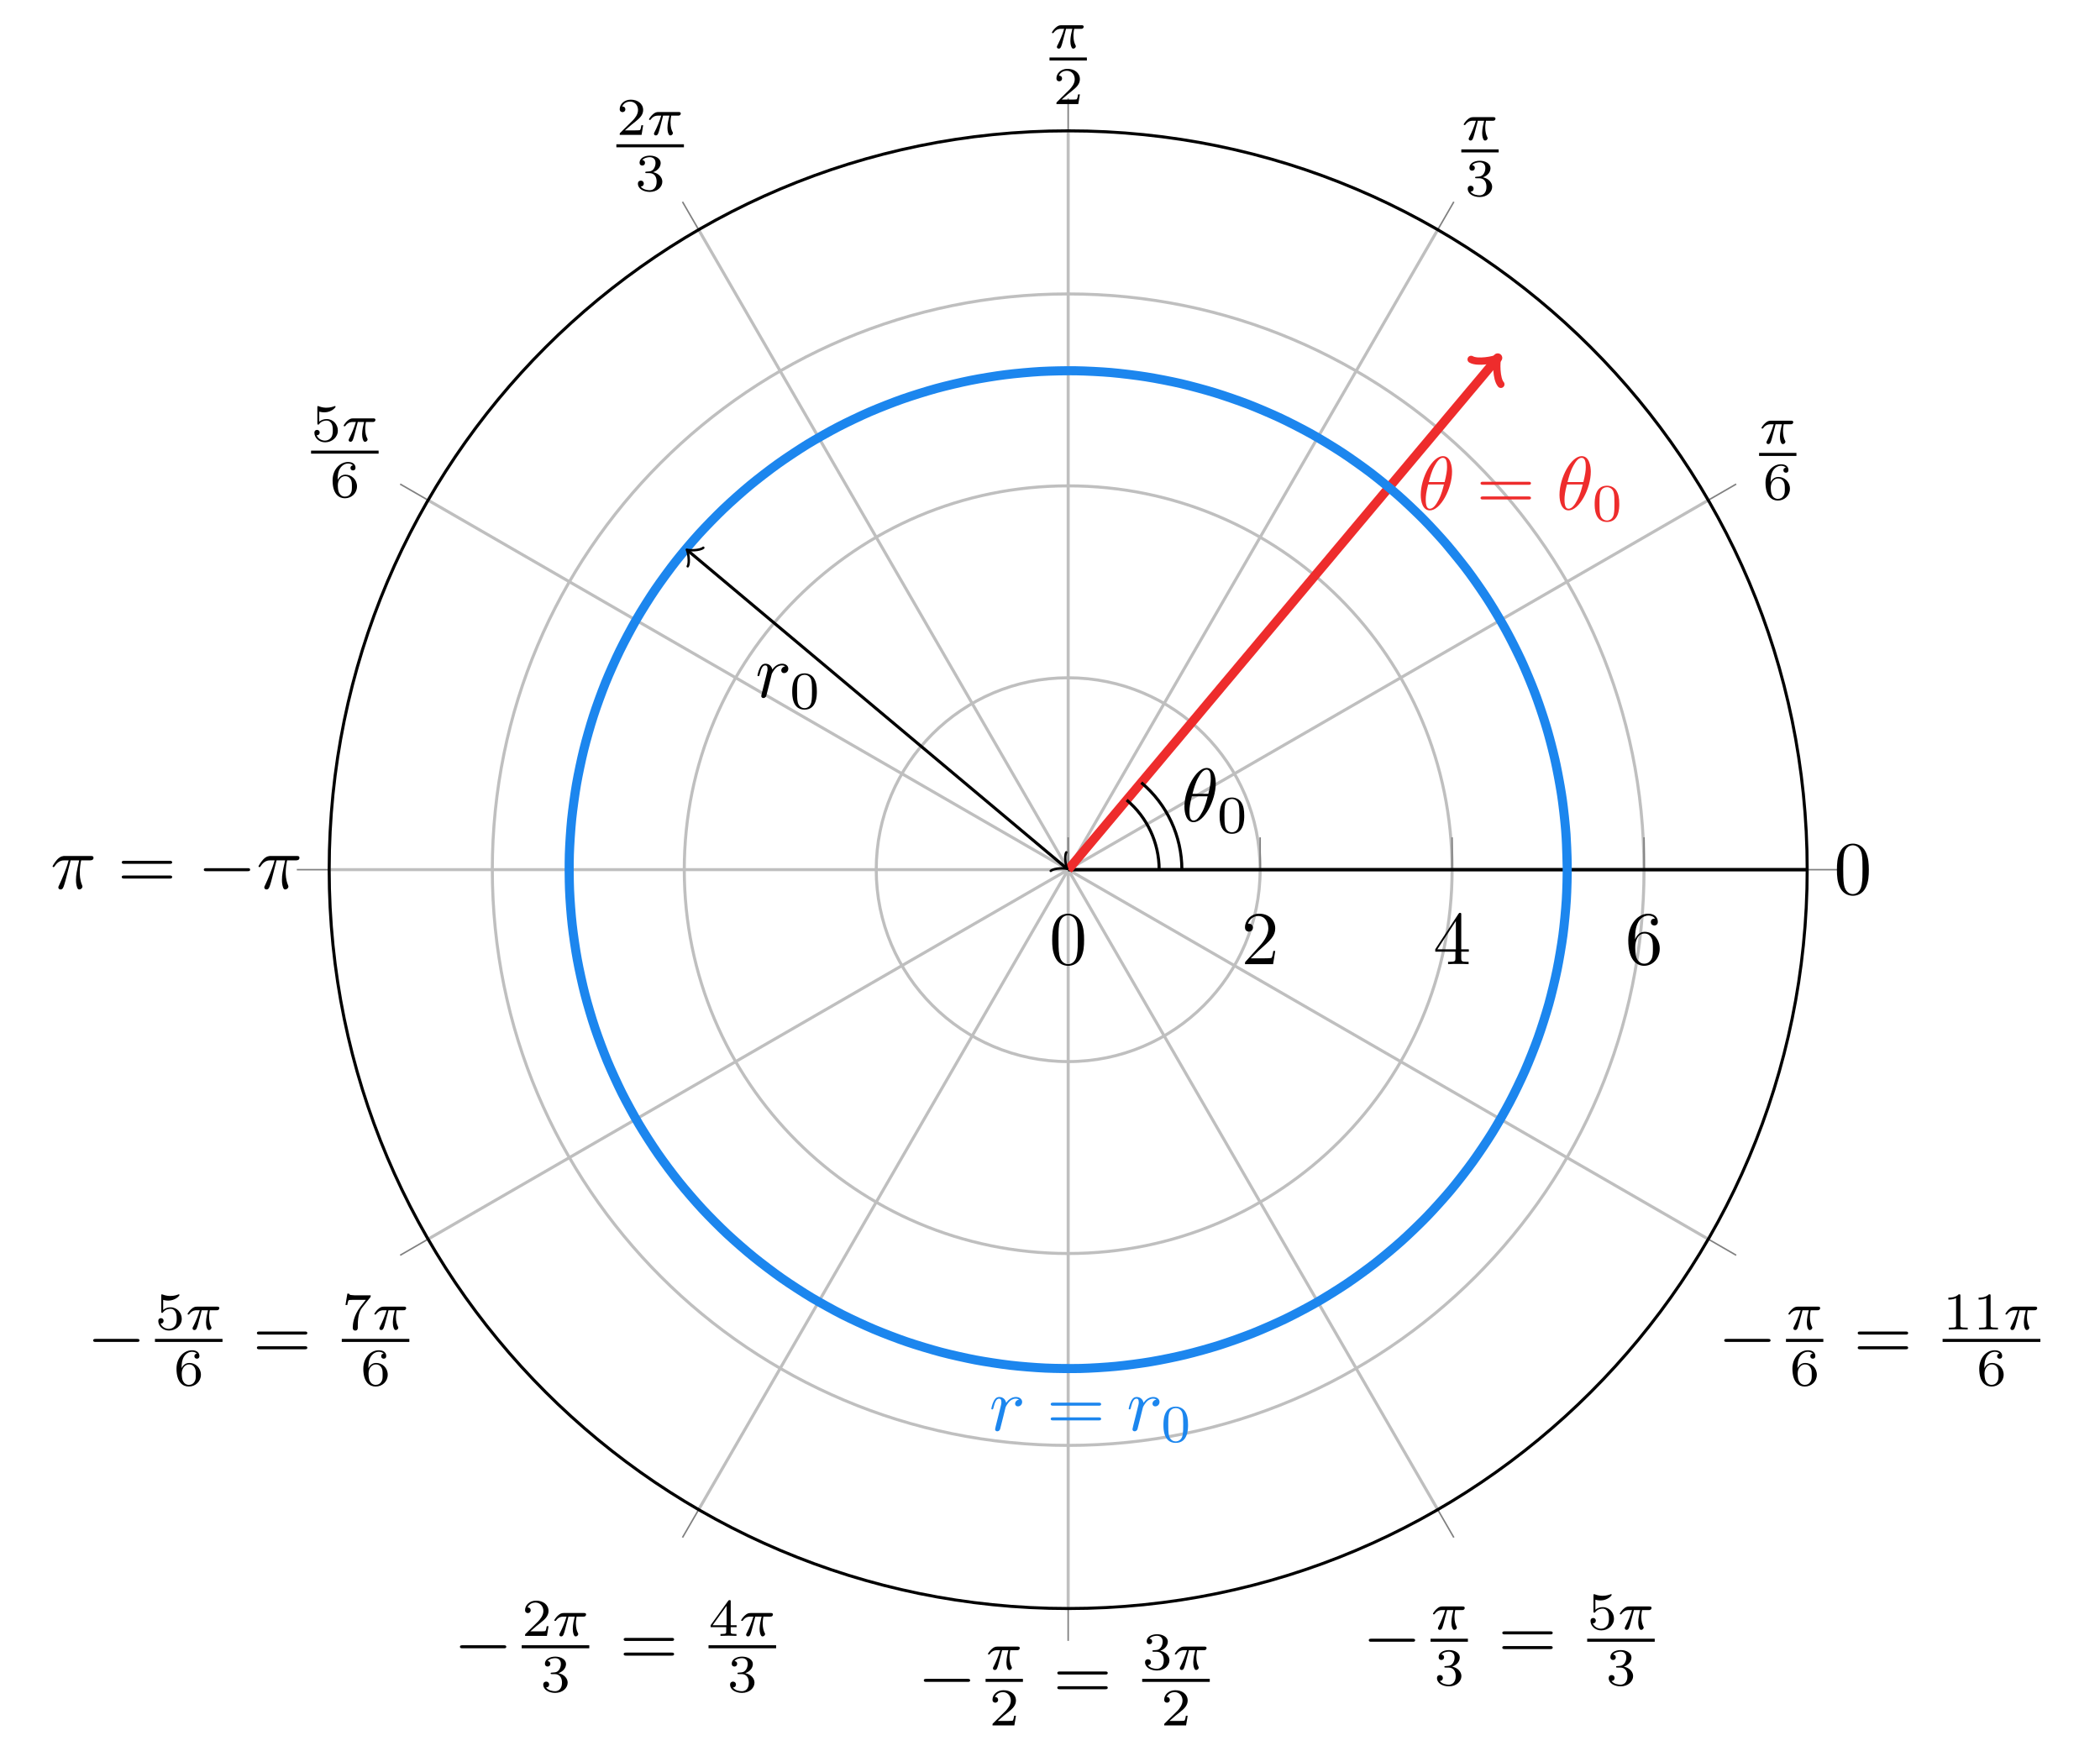 <?xml version='1.0' encoding='UTF-8'?>
<!-- This file was generated by dvisvgm 2.9.1 -->
<svg version='1.1' xmlns='http://www.w3.org/2000/svg' xmlns:xlink='http://www.w3.org/1999/xlink' width='276.012pt' height='230.154pt' viewBox='0 -230.154 276.012 230.154'>
<defs>
<clipPath id='clip1'>
<path d='M237.527 115.824C237.527 169.469 194.039 212.953 140.395 212.953C86.75 212.953 43.266 169.469 43.266 115.824C43.266 62.18 86.75 18.691 140.395 18.691C194.039 18.691 237.527 62.18 237.527 115.824'/>
</clipPath>
</defs>
<g id='page1'>
<g transform='matrix(1 0 0 -1 0 0)'>
<path d='M140.395 115.824H237.527M140.395 115.824L224.516 164.391M140.395 115.824L188.961 199.941M140.395 115.824V212.953M140.395 115.824L91.832 199.941M140.395 115.824L56.277 164.391M140.395 115.824H43.266M140.395 115.824L56.277 67.258M140.395 115.824L91.832 31.703M140.395 115.824V18.691M140.395 115.824L188.961 31.703M140.395 115.824L224.516 67.258' stroke='#bfbfbf' fill='none' stroke-width='.399' stroke-miterlimit='10'/>
<path d='M140.395 115.824C140.395 115.824 140.395 115.824 140.395 115.824S140.395 115.824 140.395 115.824S140.395 115.824 140.395 115.824S140.395 115.824 140.395 115.824M165.625 115.824C165.625 129.758 154.328 141.051 140.395 141.051C126.461 141.051 115.168 129.758 115.168 115.824C115.168 101.891 126.461 90.594 140.395 90.594C154.328 90.594 165.625 101.891 165.625 115.824M190.856 115.824C190.856 143.691 168.266 166.281 140.395 166.281C112.527 166.281 89.938 143.691 89.938 115.824C89.938 87.957 112.527 65.363 140.395 65.363C168.266 65.363 190.856 87.957 190.856 115.824M216.082 115.824C216.082 157.625 182.199 191.512 140.395 191.512C98.594 191.512 64.707 157.625 64.707 115.824C64.707 74.019 98.594 40.137 140.395 40.137C182.199 40.137 216.082 74.019 216.082 115.824' stroke='#bfbfbf' fill='none' stroke-width='.399' stroke-miterlimit='10'/>
<path d='M237.527 115.824H241.781M224.516 164.391L228.195 166.516M188.961 199.941L191.086 203.625M140.395 212.953V217.207M91.832 199.941L89.703 203.625M56.277 164.391L52.594 166.516M43.266 115.824H39.012M56.277 67.258L52.594 65.133M91.832 31.703L89.703 28.023M140.395 18.691V14.441M188.961 31.703L191.086 28.023M224.516 67.258L228.195 65.133' stroke='#808080' fill='none' stroke-width='.199' stroke-miterlimit='10'/>
<path d='M140.395 115.824V120.074M165.625 115.824V120.074M190.856 115.824V120.074M216.082 115.824V120.074' stroke='#808080' fill='none' stroke-width='.199' stroke-miterlimit='10'/>
<path d='M237.527 115.824C237.527 169.469 194.039 212.953 140.395 212.953C86.75 212.953 43.266 169.469 43.266 115.824C43.266 62.18 86.75 18.691 140.395 18.691C194.039 18.691 237.527 62.18 237.527 115.824' stroke='#000' fill='none' stroke-width='.399' stroke-miterlimit='10'/>
<path d='M140.395 115.824H237.527' stroke='#000' fill='none' stroke-width='.399' stroke-miterlimit='10'/>
<path d='M140.395 115.824H237.527' stroke='#000' fill='none' stroke-width='.399' stroke-miterlimit='10'/>
<path d='M245.628 115.801C245.628 116.597 245.579 117.394 245.23 118.131C244.772 119.088 243.955 119.247 243.536 119.247C242.939 119.247 242.211 118.988 241.803 118.062C241.484 117.375 241.434 116.597 241.434 115.801C241.434 115.054 241.474 114.157 241.883 113.4C242.311 112.593 243.038 112.394 243.526 112.394C244.064 112.394 244.821 112.603 245.26 113.549C245.579 114.237 245.628 115.014 245.628 115.801ZM243.526 112.613C243.138 112.613 242.55 112.862 242.371 113.818C242.261 114.416 242.261 115.332 242.261 115.92C242.261 116.558 242.261 117.215 242.341 117.753C242.53 118.938 243.277 119.028 243.526 119.028C243.855 119.028 244.513 118.849 244.702 117.863C244.801 117.305 244.801 116.548 244.801 115.92C244.801 115.173 244.801 114.496 244.692 113.858C244.542 112.912 243.975 112.613 243.526 112.613Z'/>
<path d='M233.373 174.377H234.203C234.099 173.958 233.945 173.324 233.945 172.773C233.945 172.494 233.98 172.305 234.022 172.152C234.133 171.803 234.224 171.775 234.336 171.775C234.496 171.775 234.664 171.922 234.664 172.089C234.664 172.145 234.65 172.173 234.608 172.242C234.475 172.501 234.35 172.898 234.35 173.47C234.35 173.603 234.35 173.882 234.447 174.377H235.319C235.445 174.377 235.501 174.377 235.577 174.433C235.675 174.502 235.696 174.614 235.696 174.649C235.696 174.851 235.515 174.851 235.396 174.851H232.766C232.481 174.851 232.285 174.788 231.971 174.496C231.79 174.335 231.518 173.958 231.518 173.896C231.518 173.812 231.609 173.812 231.636 173.812C231.713 173.812 231.72 173.826 231.762 173.889C232.118 174.377 232.55 174.377 232.704 174.377H233.129C232.913 173.61 232.536 172.787 232.327 172.368C232.285 172.277 232.215 172.131 232.194 172.103C232.187 172.075 232.173 172.047 232.173 171.998C232.173 171.887 232.257 171.775 232.418 171.775C232.696 171.775 232.773 172.089 232.941 172.717L233.373 174.377Z'/>
<path d='M231.203 170.414H236.113' stroke='#000' fill='none' stroke-width='.398' stroke-miterlimit='10'/>
<path d='M232.718 166.768C232.718 167.34 232.767 167.856 233.032 168.281C233.269 168.658 233.646 168.916 234.092 168.916C234.302 168.916 234.58 168.86 234.72 168.672C234.546 168.658 234.399 168.54 234.399 168.337C234.399 168.163 234.518 168.01 234.727 168.01C234.936 168.01 235.062 168.149 235.062 168.351C235.062 168.756 234.769 169.118 234.078 169.118C233.074 169.118 232.049 168.198 232.049 166.698C232.049 164.892 232.899 164.348 233.667 164.348C234.518 164.348 235.257 164.996 235.257 165.91C235.257 166.796 234.553 167.451 233.737 167.451C233.179 167.451 232.872 167.082 232.718 166.768ZM233.667 164.571C233.318 164.571 233.046 164.773 232.899 165.08C232.795 165.289 232.739 165.638 232.739 166.056C232.739 166.733 233.144 167.256 233.702 167.256C234.023 167.256 234.239 167.13 234.413 166.872C234.58 166.607 234.588 166.315 234.588 165.91C234.588 165.512 234.588 165.22 234.399 164.947C234.232 164.703 234.009 164.571 233.667 164.571Z'/>
<path d='M194.235 214.279H195.065C194.961 213.86 194.807 213.226 194.807 212.675C194.807 212.396 194.842 212.207 194.884 212.054C194.995 211.705 195.086 211.677 195.198 211.677C195.358 211.677 195.526 211.824 195.526 211.991C195.526 212.047 195.512 212.075 195.47 212.144C195.337 212.403 195.212 212.8 195.212 213.372C195.212 213.505 195.212 213.784 195.309 214.279H196.181C196.307 214.279 196.363 214.279 196.439 214.335C196.537 214.404 196.558 214.516 196.558 214.551C196.558 214.753 196.377 214.753 196.258 214.753H193.629C193.343 214.753 193.147 214.69 192.833 214.398C192.652 214.237 192.38 213.86 192.38 213.798C192.38 213.714 192.471 213.714 192.499 213.714C192.575 213.714 192.582 213.728 192.624 213.791C192.98 214.279 193.412 214.279 193.566 214.279H193.991C193.775 213.512 193.398 212.689 193.189 212.27C193.147 212.179 193.077 212.033 193.056 212.005C193.049 211.977 193.035 211.949 193.035 211.9C193.035 211.789 193.119 211.677 193.28 211.677C193.559 211.677 193.635 211.991 193.803 212.619L194.235 214.279Z'/>
<path d='M192.066 210.316H196.977' stroke='#000' fill='none' stroke-width='.398' stroke-miterlimit='10'/>
<path d='M194.439 206.719C194.983 206.719 195.374 206.342 195.374 205.596C195.374 204.731 194.872 204.473 194.467 204.473C194.188 204.473 193.574 204.549 193.281 204.961C193.609 204.975 193.686 205.205 193.686 205.352C193.686 205.575 193.518 205.735 193.302 205.735C193.107 205.735 192.912 205.617 192.912 205.331C192.912 204.675 193.637 204.25 194.481 204.25C195.451 204.25 196.12 204.898 196.12 205.596C196.12 206.14 195.674 206.684 194.907 206.844C195.639 207.109 195.904 207.632 195.904 208.058C195.904 208.609 195.269 209.02 194.495 209.02C193.721 209.02 193.128 208.644 193.128 208.086C193.128 207.849 193.281 207.716 193.491 207.716C193.707 207.716 193.846 207.877 193.846 208.072C193.846 208.274 193.707 208.421 193.491 208.435C193.735 208.742 194.216 208.818 194.474 208.818C194.788 208.818 195.227 208.665 195.227 208.058C195.227 207.765 195.13 207.444 194.948 207.228C194.718 206.963 194.523 206.949 194.174 206.928C194 206.914 193.986 206.914 193.951 206.907C193.937 206.907 193.881 206.893 193.881 206.816C193.881 206.719 193.944 206.719 194.062 206.719H194.439Z'/>
<path d='M140.111 226.363H140.941C140.837 225.944 140.683 225.31 140.683 224.759C140.683 224.48 140.718 224.291 140.76 224.138C140.871 223.789 140.962 223.761 141.074 223.761C141.234 223.761 141.402 223.908 141.402 224.075C141.402 224.131 141.388 224.159 141.346 224.229C141.213 224.487 141.088 224.884 141.088 225.456C141.088 225.589 141.088 225.868 141.185 226.363H142.057C142.183 226.363 142.239 226.363 142.315 226.419C142.413 226.489 142.434 226.6 142.434 226.635C142.434 226.837 142.253 226.837 142.134 226.837H139.504C139.219 226.837 139.023 226.774 138.709 226.482C138.528 226.321 138.256 225.944 138.256 225.882C138.256 225.798 138.347 225.798 138.374 225.798C138.451 225.798 138.458 225.812 138.5 225.875C138.856 226.363 139.288 226.363 139.442 226.363H139.867C139.651 225.596 139.274 224.773 139.065 224.354C139.023 224.264 138.953 224.117 138.932 224.089C138.925 224.061 138.911 224.033 138.911 223.984C138.911 223.873 138.995 223.761 139.156 223.761C139.434 223.761 139.511 224.075 139.679 224.703L140.111 226.363Z'/>
<path d='M137.941 222.398H142.852' stroke='#000' fill='none' stroke-width='.398' stroke-miterlimit='10'/>
<path d='M141.933 217.742H141.696C141.675 217.589 141.606 217.177 141.515 217.108C141.459 217.066 140.922 217.066 140.824 217.066H139.541C140.273 217.715 140.518 217.91 140.936 218.238C141.452 218.649 141.933 219.082 141.933 219.744C141.933 220.588 141.194 221.104 140.301 221.104C139.436 221.104 138.85 220.498 138.85 219.856C138.85 219.5 139.15 219.465 139.22 219.465C139.388 219.465 139.59 219.584 139.59 219.835C139.59 219.96 139.541 220.205 139.178 220.205C139.394 220.7 139.869 220.853 140.197 220.853C140.894 220.853 141.257 220.309 141.257 219.744C141.257 219.137 140.824 218.656 140.601 218.405L138.92 216.745C138.85 216.682 138.85 216.668 138.85 216.473H141.724L141.933 217.742Z'/>
<path d='M84.534 213.69H84.297C84.276 213.537 84.207 213.125 84.116 213.056C84.06 213.014 83.523 213.014 83.425 213.014H82.142C82.874 213.663 83.119 213.858 83.537 214.186C84.053 214.597 84.534 215.03 84.534 215.692C84.534 216.536 83.795 217.052 82.902 217.052C82.037 217.052 81.451 216.446 81.451 215.804C81.451 215.448 81.751 215.413 81.821 215.413C81.989 215.413 82.191 215.532 82.191 215.783C82.191 215.909 82.142 216.153 81.779 216.153C81.995 216.648 82.47 216.801 82.798 216.801C83.495 216.801 83.858 216.257 83.858 215.692C83.858 215.085 83.425 214.604 83.202 214.353L81.521 212.693C81.451 212.63 81.451 212.616 81.451 212.421H84.325L84.534 213.69Z'/>
<path d='M87.153 214.953H87.983C87.879 214.534 87.725 213.9 87.725 213.349C87.725 213.07 87.76 212.881 87.802 212.728C87.913 212.379 88.004 212.351 88.116 212.351C88.276 212.351 88.444 212.498 88.444 212.665C88.444 212.721 88.43 212.749 88.388 212.819C88.255 213.077 88.13 213.474 88.13 214.046C88.13 214.179 88.13 214.458 88.227 214.953H89.099C89.225 214.953 89.281 214.953 89.357 215.009C89.455 215.079 89.476 215.19 89.476 215.225C89.476 215.427 89.295 215.427 89.176 215.427H86.547C86.261 215.427 86.065 215.364 85.751 215.072C85.57 214.911 85.298 214.534 85.298 214.472C85.298 214.388 85.389 214.388 85.417 214.388C85.493 214.388 85.5 214.402 85.542 214.465C85.898 214.953 86.33 214.953 86.484 214.953H86.909C86.693 214.186 86.316 213.363 86.107 212.944C86.065 212.854 85.995 212.707 85.974 212.679C85.967 212.651 85.953 212.623 85.953 212.574C85.953 212.463 86.037 212.351 86.198 212.351C86.477 212.351 86.553 212.665 86.721 213.293L87.153 214.953Z'/>
<path d='M81.012 210.988H89.891' stroke='#000' fill='none' stroke-width='.398' stroke-miterlimit='10'/>
<path d='M85.371 207.393C85.915 207.393 86.306 207.016 86.306 206.27C86.306 205.405 85.804 205.147 85.399 205.147C85.12 205.147 84.506 205.223 84.213 205.635C84.541 205.649 84.618 205.879 84.618 206.025C84.618 206.249 84.45 206.409 84.234 206.409C84.039 206.409 83.844 206.29 83.844 206.005C83.844 205.349 84.569 204.924 85.413 204.924C86.383 204.924 87.052 205.572 87.052 206.27C87.052 206.814 86.606 207.358 85.839 207.518C86.571 207.783 86.836 208.306 86.836 208.732C86.836 209.283 86.201 209.694 85.427 209.694C84.653 209.694 84.06 209.318 84.06 208.76C84.06 208.523 84.213 208.39 84.423 208.39C84.639 208.39 84.778 208.55 84.778 208.746C84.778 208.948 84.639 209.095 84.423 209.109C84.667 209.415 85.148 209.492 85.406 209.492C85.72 209.492 86.16 209.339 86.16 208.732C86.16 208.439 86.062 208.118 85.88 207.902C85.65 207.637 85.455 207.623 85.106 207.602C84.932 207.588 84.918 207.588 84.883 207.581C84.869 207.581 84.813 207.567 84.813 207.49C84.813 207.393 84.876 207.393 84.995 207.393H85.371Z'/>
<path d='M41.963 176.038C42.319 175.947 42.528 175.947 42.64 175.947C43.56 175.947 44.105 176.575 44.105 176.68C44.105 176.757 44.056 176.777 44.021 176.777C44.007 176.777 43.993 176.777 43.965 176.757C43.798 176.694 43.428 176.554 42.912 176.554C42.716 176.554 42.347 176.568 41.893 176.743C41.824 176.777 41.81 176.777 41.803 176.777C41.712 176.777 41.712 176.701 41.712 176.589V174.531C41.712 174.413 41.712 174.329 41.824 174.329C41.886 174.329 41.893 174.343 41.963 174.427C42.263 174.81 42.689 174.866 42.933 174.866C43.351 174.866 43.54 174.531 43.575 174.476C43.7 174.245 43.742 173.98 43.742 173.576C43.742 173.367 43.742 172.955 43.533 172.648C43.358 172.397 43.058 172.23 42.716 172.23C42.263 172.23 41.796 172.481 41.621 172.941C41.886 172.92 42.019 173.095 42.019 173.283C42.019 173.583 41.761 173.638 41.67 173.638C41.656 173.638 41.321 173.638 41.321 173.262C41.321 172.634 41.893 172.007 42.73 172.007C43.623 172.007 44.405 172.669 44.405 173.548C44.405 174.336 43.805 175.062 42.94 175.062C42.633 175.062 42.27 174.985 41.963 174.72V176.038Z'/>
<path d='M47.023 174.678H47.853C47.749 174.259 47.595 173.625 47.595 173.074C47.595 172.795 47.63 172.606 47.672 172.453C47.783 172.104 47.874 172.076 47.986 172.076C48.146 172.076 48.314 172.223 48.314 172.39C48.314 172.446 48.3 172.474 48.258 172.543C48.125 172.802 48 173.199 48 173.771C48 173.904 48 174.183 48.097 174.678H48.969C49.095 174.678 49.151 174.678 49.227 174.734C49.325 174.803 49.346 174.915 49.346 174.95C49.346 175.152 49.165 175.152 49.046 175.152H46.417C46.131 175.152 45.935 175.089 45.621 174.797C45.44 174.636 45.168 174.259 45.168 174.197C45.168 174.113 45.259 174.113 45.287 174.113C45.363 174.113 45.37 174.127 45.412 174.19C45.768 174.678 46.2 174.678 46.354 174.678H46.779C46.563 173.911 46.186 173.088 45.977 172.669C45.935 172.578 45.865 172.432 45.844 172.404C45.837 172.376 45.823 172.348 45.823 172.299C45.823 172.188 45.907 172.076 46.068 172.076C46.347 172.076 46.423 172.39 46.591 173.018L47.023 174.678Z'/>
<path d='M40.883 170.715H49.762' stroke='#000' fill='none' stroke-width='.398' stroke-miterlimit='10'/>
<path d='M44.383 167.068C44.383 167.64 44.432 168.156 44.697 168.581C44.934 168.958 45.311 169.216 45.757 169.216C45.967 169.216 46.245 169.16 46.385 168.972C46.211 168.958 46.064 168.839 46.064 168.637C46.064 168.463 46.183 168.309 46.392 168.309C46.601 168.309 46.727 168.449 46.727 168.651C46.727 169.056 46.434 169.418 45.743 169.418C44.739 169.418 43.714 168.498 43.714 166.998C43.714 165.192 44.564 164.648 45.332 164.648C46.183 164.648 46.922 165.296 46.922 166.21C46.922 167.096 46.218 167.751 45.402 167.751C44.844 167.751 44.537 167.382 44.383 167.068ZM45.332 164.871C44.983 164.871 44.711 165.073 44.564 165.38C44.46 165.589 44.404 165.938 44.404 166.356C44.404 167.033 44.809 167.556 45.367 167.556C45.688 167.556 45.904 167.43 46.078 167.172C46.245 166.907 46.253 166.614 46.253 166.21C46.253 165.812 46.253 165.519 46.064 165.247C45.897 165.003 45.674 164.871 45.332 164.871Z'/>
<path d='M9.281 117.048H10.406C10.078 115.573 9.988 115.145 9.988 114.478C9.988 114.328 9.988 114.059 10.068 113.72C10.167 113.282 10.277 113.222 10.426 113.222C10.625 113.222 10.835 113.402 10.835 113.601C10.835 113.661 10.835 113.681 10.775 113.82C10.486 114.537 10.486 115.185 10.486 115.464C10.486 115.992 10.556 116.529 10.665 117.048H11.801C11.93 117.048 12.289 117.048 12.289 117.386C12.289 117.625 12.08 117.625 11.891 117.625H8.553C8.334 117.625 7.956 117.625 7.518 117.157C7.169 116.769 6.91 116.31 6.91 116.261C6.91 116.251 6.91 116.161 7.029 116.161C7.109 116.161 7.129 116.201 7.189 116.28C7.677 117.048 8.255 117.048 8.454 117.048H9.022C8.703 115.842 8.165 114.637 7.747 113.73C7.667 113.581 7.667 113.561 7.667 113.491C7.667 113.302 7.826 113.222 7.956 113.222C8.255 113.222 8.334 113.501 8.454 113.87C8.593 114.328 8.593 114.348 8.723 114.846L9.281 117.048Z'/>
<path d='M22.288 116.589C22.438 116.589 22.627 116.589 22.627 116.789C22.627 116.988 22.438 116.988 22.298 116.988H16.332C16.192 116.988 16.003 116.988 16.003 116.789C16.003 116.589 16.192 116.589 16.342 116.589H22.288ZM22.298 114.657C22.438 114.657 22.627 114.657 22.627 114.856C22.627 115.055 22.438 115.055 22.288 115.055H16.342C16.192 115.055 16.003 115.055 16.003 114.856C16.003 114.657 16.192 114.657 16.332 114.657H22.298Z'/>
<path d='M32.525 115.623C32.695 115.623 32.874 115.623 32.874 115.822C32.874 116.021 32.695 116.021 32.525 116.021H27.136C26.967 116.021 26.788 116.021 26.788 115.822C26.788 115.623 26.967 115.623 27.136 115.623H32.525Z'/>
<path d='M36.35 117.048H37.475C37.147 115.573 37.057 115.145 37.057 114.478C37.057 114.328 37.057 114.059 37.137 113.72C37.236 113.282 37.346 113.222 37.495 113.222C37.694 113.222 37.904 113.402 37.904 113.601C37.904 113.661 37.904 113.681 37.844 113.82C37.555 114.537 37.555 115.185 37.555 115.464C37.555 115.992 37.625 116.529 37.734 117.048H38.87C38.999 117.048 39.358 117.048 39.358 117.386C39.358 117.625 39.149 117.625 38.96 117.625H35.623C35.403 117.625 35.025 117.625 34.587 117.157C34.238 116.769 33.979 116.31 33.979 116.261C33.979 116.251 33.979 116.161 34.098 116.161C34.178 116.161 34.198 116.201 34.258 116.28C34.746 117.048 35.324 117.048 35.523 117.048H36.091C35.772 115.842 35.234 114.637 34.816 113.73C34.736 113.581 34.736 113.561 34.736 113.491C34.736 113.302 34.895 113.222 35.025 113.222C35.324 113.222 35.403 113.501 35.523 113.87C35.663 114.328 35.663 114.348 35.792 114.846L36.35 117.048Z'/>
<path d='M17.986 53.739C18.156 53.739 18.335 53.739 18.335 53.938C18.335 54.137 18.156 54.137 17.986 54.137H12.597C12.428 54.137 12.249 54.137 12.249 53.938C12.249 53.739 12.428 53.739 12.597 53.739H17.986Z'/>
<path d='M21.447 59.263C21.803 59.172 22.012 59.172 22.124 59.172C23.044 59.172 23.589 59.8 23.589 59.905C23.589 59.982 23.54 60.002 23.505 60.002C23.491 60.002 23.477 60.002 23.449 59.982C23.282 59.919 22.912 59.779 22.396 59.779C22.2 59.779 21.831 59.793 21.377 59.968C21.308 60.002 21.294 60.002 21.287 60.002C21.196 60.002 21.196 59.926 21.196 59.814V57.756C21.196 57.638 21.196 57.554 21.308 57.554C21.37 57.554 21.377 57.568 21.447 57.652C21.747 58.035 22.173 58.091 22.417 58.091C22.835 58.091 23.024 57.756 23.059 57.701C23.184 57.47 23.226 57.205 23.226 56.801C23.226 56.592 23.226 56.18 23.017 55.873C22.842 55.622 22.542 55.455 22.2 55.455C21.747 55.455 21.28 55.706 21.105 56.166C21.37 56.145 21.503 56.32 21.503 56.508C21.503 56.808 21.245 56.864 21.154 56.864C21.14 56.864 20.805 56.864 20.805 56.487C20.805 55.859 21.377 55.232 22.214 55.232C23.107 55.232 23.889 55.894 23.889 56.773C23.889 57.561 23.289 58.287 22.424 58.287C22.117 58.287 21.754 58.21 21.447 57.945V59.263Z'/>
<path d='M26.506 57.903H27.336C27.232 57.484 27.078 56.85 27.078 56.299C27.078 56.02 27.113 55.831 27.155 55.678C27.266 55.329 27.357 55.301 27.469 55.301C27.629 55.301 27.797 55.448 27.797 55.615C27.797 55.671 27.783 55.699 27.741 55.769C27.608 56.027 27.483 56.424 27.483 56.996C27.483 57.129 27.483 57.408 27.58 57.903H28.452C28.578 57.903 28.634 57.903 28.71 57.959C28.808 58.029 28.829 58.14 28.829 58.175C28.829 58.377 28.648 58.377 28.529 58.377H25.899C25.614 58.377 25.418 58.314 25.104 58.022C24.923 57.861 24.651 57.484 24.651 57.422C24.651 57.338 24.742 57.338 24.769 57.338C24.846 57.338 24.853 57.352 24.895 57.415C25.251 57.903 25.683 57.903 25.837 57.903H26.262C26.046 57.136 25.669 56.313 25.46 55.894C25.418 55.804 25.348 55.657 25.327 55.629C25.32 55.601 25.306 55.573 25.306 55.524C25.306 55.413 25.39 55.301 25.551 55.301C25.829 55.301 25.906 55.615 26.074 56.243L26.506 57.903Z'/>
<path d='M20.367 53.938H29.246' stroke='#000' fill='none' stroke-width='.398' stroke-miterlimit='10'/>
<path d='M23.867 50.293C23.867 50.865 23.916 51.381 24.181 51.806C24.418 52.183 24.795 52.441 25.241 52.441C25.451 52.441 25.729 52.385 25.869 52.197C25.695 52.183 25.548 52.064 25.548 51.862C25.548 51.688 25.667 51.534 25.876 51.534C26.085 51.534 26.211 51.674 26.211 51.876C26.211 52.281 25.918 52.643 25.227 52.643C24.223 52.643 23.198 51.723 23.198 50.223C23.198 48.417 24.048 47.873 24.816 47.873C25.667 47.873 26.406 48.521 26.406 49.435C26.406 50.321 25.702 50.976 24.886 50.976C24.328 50.976 24.021 50.607 23.867 50.293ZM24.816 48.096C24.467 48.096 24.195 48.298 24.048 48.605C23.944 48.814 23.888 49.163 23.888 49.581C23.888 50.258 24.293 50.781 24.851 50.781C25.172 50.781 25.388 50.655 25.562 50.397C25.729 50.132 25.737 49.839 25.737 49.435C25.737 49.037 25.737 48.744 25.548 48.472C25.381 48.228 25.158 48.096 24.816 48.096Z'/>
<path d='M40.052 54.705C40.202 54.705 40.391 54.705 40.391 54.905C40.391 55.104 40.202 55.104 40.062 55.104H34.096C33.956 55.104 33.767 55.104 33.767 54.905C33.767 54.705 33.956 54.705 34.106 54.705H40.052ZM40.062 52.773C40.202 52.773 40.391 52.773 40.391 52.972C40.391 53.171 40.202 53.171 40.052 53.171H34.106C33.956 53.171 33.767 53.171 33.767 52.972C33.767 52.773 33.956 52.773 34.096 52.773H40.062Z'/>
<path d='M48.653 59.584C48.722 59.668 48.722 59.682 48.722 59.863H46.895C46.616 59.863 46.539 59.87 46.288 59.891C45.925 59.919 45.911 59.968 45.89 60.086H45.654L45.409 58.593H45.646C45.66 58.698 45.73 59.158 45.842 59.228C45.898 59.27 46.463 59.27 46.567 59.27H48.088C47.864 58.977 47.509 58.545 47.362 58.349C46.449 57.15 46.365 56.041 46.365 55.629C46.365 55.552 46.365 55.232 46.693 55.232C47.028 55.232 47.028 55.545 47.028 55.636V55.915C47.028 57.268 47.306 57.889 47.606 58.266L48.653 59.584Z'/>
<path d='M51.061 57.903H51.891C51.787 57.484 51.633 56.85 51.633 56.299C51.633 56.02 51.668 55.831 51.71 55.678C51.821 55.329 51.912 55.301 52.024 55.301C52.184 55.301 52.352 55.448 52.352 55.615C52.352 55.671 52.338 55.699 52.296 55.769C52.163 56.027 52.038 56.424 52.038 56.996C52.038 57.129 52.038 57.408 52.135 57.903H53.007C53.133 57.903 53.189 57.903 53.265 57.959C53.363 58.029 53.384 58.14 53.384 58.175C53.384 58.377 53.203 58.377 53.084 58.377H50.454C50.169 58.377 49.973 58.314 49.659 58.022C49.478 57.861 49.206 57.484 49.206 57.422C49.206 57.338 49.297 57.338 49.324 57.338C49.401 57.338 49.408 57.352 49.45 57.415C49.806 57.903 50.238 57.903 50.392 57.903H50.817C50.601 57.136 50.224 56.313 50.015 55.894C49.973 55.804 49.903 55.657 49.882 55.629C49.875 55.601 49.861 55.573 49.861 55.524C49.861 55.413 49.945 55.301 50.106 55.301C50.384 55.301 50.461 55.615 50.629 56.243L51.061 57.903Z'/>
<path d='M44.922 53.938H53.801' stroke='#000' fill='none' stroke-width='.398' stroke-miterlimit='10'/>
<path d='M48.421 50.293C48.421 50.865 48.47 51.381 48.735 51.806C48.972 52.183 49.349 52.441 49.795 52.441C50.005 52.441 50.283 52.385 50.423 52.197C50.249 52.183 50.102 52.064 50.102 51.862C50.102 51.688 50.221 51.534 50.43 51.534C50.639 51.534 50.765 51.674 50.765 51.876C50.765 52.281 50.472 52.643 49.781 52.643C48.777 52.643 47.752 51.723 47.752 50.223C47.752 48.417 48.602 47.873 49.37 47.873C50.221 47.873 50.96 48.521 50.96 49.435C50.96 50.321 50.256 50.976 49.44 50.976C48.882 50.976 48.575 50.607 48.421 50.293ZM49.37 48.096C49.021 48.096 48.749 48.298 48.602 48.605C48.498 48.814 48.442 49.163 48.442 49.581C48.442 50.258 48.847 50.781 49.405 50.781C49.726 50.781 49.942 50.655 50.116 50.397C50.283 50.132 50.291 49.839 50.291 49.435C50.291 49.037 50.291 48.744 50.102 48.472C49.935 48.228 49.712 48.096 49.37 48.096Z'/>
<path d='M66.191 13.464C66.361 13.464 66.54 13.464 66.54 13.663C66.54 13.862 66.361 13.862 66.191 13.862H60.802C60.633 13.862 60.454 13.862 60.454 13.663C60.454 13.464 60.633 13.464 60.802 13.464H66.191Z'/>
<path d='M72.094 16.364H71.857C71.836 16.211 71.767 15.799 71.676 15.73C71.62 15.688 71.083 15.688 70.985 15.688H69.702C70.434 16.337 70.679 16.532 71.097 16.86C71.613 17.271 72.094 17.704 72.094 18.366C72.094 19.21 71.355 19.726 70.462 19.726C69.597 19.726 69.011 19.12 69.011 18.478C69.011 18.122 69.311 18.087 69.381 18.087C69.549 18.087 69.751 18.206 69.751 18.457C69.751 18.582 69.702 18.827 69.339 18.827C69.555 19.322 70.03 19.475 70.358 19.475C71.055 19.475 71.418 18.931 71.418 18.366C71.418 17.759 70.985 17.278 70.762 17.027L69.081 15.367C69.011 15.304 69.011 15.29 69.011 15.095H71.885L72.094 16.364Z'/>
<path d='M74.712 17.627H75.542C75.438 17.208 75.284 16.574 75.284 16.023C75.284 15.744 75.319 15.555 75.361 15.402C75.472 15.053 75.563 15.025 75.675 15.025C75.835 15.025 76.003 15.172 76.003 15.339C76.003 15.395 75.989 15.423 75.947 15.492C75.814 15.751 75.689 16.148 75.689 16.72C75.689 16.853 75.689 17.132 75.786 17.627H76.658C76.784 17.627 76.84 17.627 76.916 17.683C77.014 17.752 77.035 17.864 77.035 17.899C77.035 18.101 76.854 18.101 76.735 18.101H74.106C73.82 18.101 73.624 18.038 73.31 17.746C73.129 17.585 72.857 17.208 72.857 17.146C72.857 17.062 72.948 17.062 72.975 17.062C73.052 17.062 73.059 17.076 73.101 17.139C73.457 17.627 73.889 17.627 74.043 17.627H74.468C74.252 16.86 73.875 16.037 73.666 15.618C73.624 15.527 73.554 15.381 73.533 15.353C73.526 15.325 73.512 15.297 73.512 15.248C73.512 15.137 73.596 15.025 73.757 15.025C74.035 15.025 74.112 15.339 74.28 15.967L74.712 17.627Z'/>
<path d='M68.57 13.664H77.453' stroke='#000' fill='none' stroke-width='.398' stroke-miterlimit='10'/>
<path d='M72.93 10.067C73.474 10.067 73.865 9.69 73.865 8.944C73.865 8.079 73.363 7.821 72.958 7.821C72.679 7.821 72.065 7.897 71.772 8.309C72.1 8.323 72.177 8.553 72.177 8.7C72.177 8.923 72.009 9.083 71.793 9.083C71.598 9.083 71.403 8.965 71.403 8.679C71.403 8.023 72.128 7.598 72.972 7.598C73.942 7.598 74.611 8.246 74.611 8.944C74.611 9.488 74.165 10.032 73.398 10.192C74.13 10.457 74.395 10.98 74.395 11.406C74.395 11.957 73.76 12.368 72.986 12.368C72.212 12.368 71.619 11.992 71.619 11.434C71.619 11.197 71.772 11.064 71.982 11.064C72.198 11.064 72.337 11.225 72.337 11.42C72.337 11.622 72.198 11.769 71.982 11.783C72.226 12.09 72.707 12.166 72.965 12.166C73.279 12.166 73.719 12.013 73.719 11.406C73.719 11.113 73.621 10.792 73.439 10.576C73.209 10.311 73.014 10.297 72.665 10.276C72.491 10.262 72.477 10.262 72.442 10.255C72.428 10.255 72.372 10.241 72.372 10.164C72.372 10.067 72.435 10.067 72.554 10.067H72.93Z'/>
<path d='M88.258 14.43C88.408 14.43 88.597 14.43 88.597 14.63C88.597 14.829 88.408 14.829 88.268 14.829H82.302C82.162 14.829 81.973 14.829 81.973 14.63C81.973 14.43 82.162 14.43 82.312 14.43H88.258ZM88.268 12.498C88.408 12.498 88.597 12.498 88.597 12.697C88.597 12.896 88.408 12.896 88.258 12.896H82.312C82.162 12.896 81.973 12.896 81.973 12.697C81.973 12.498 82.162 12.498 82.302 12.498H88.268Z'/>
<path d='M96.816 16.239V16.49H96.042V19.601C96.042 19.747 96.042 19.796 95.888 19.796C95.804 19.796 95.777 19.796 95.707 19.698L93.398 16.49V16.239H95.449V15.667C95.449 15.43 95.449 15.346 94.884 15.346H94.695V15.095C95.044 15.109 95.49 15.123 95.742 15.123C96 15.123 96.446 15.109 96.795 15.095V15.346H96.607C96.042 15.346 96.042 15.43 96.042 15.667V16.239H96.816ZM95.498 19.043V16.49H93.656L95.498 19.043Z'/>
<path d='M99.267 17.627H100.097C99.993 17.208 99.839 16.574 99.839 16.023C99.839 15.744 99.874 15.555 99.916 15.402C100.027 15.053 100.118 15.025 100.23 15.025C100.39 15.025 100.558 15.172 100.558 15.339C100.558 15.395 100.544 15.423 100.502 15.492C100.369 15.751 100.244 16.148 100.244 16.72C100.244 16.853 100.244 17.132 100.341 17.627H101.213C101.339 17.627 101.395 17.627 101.471 17.683C101.569 17.752 101.59 17.864 101.59 17.899C101.59 18.101 101.409 18.101 101.29 18.101H98.66C98.375 18.101 98.179 18.038 97.865 17.746C97.684 17.585 97.412 17.208 97.412 17.146C97.412 17.062 97.503 17.062 97.53 17.062C97.607 17.062 97.614 17.076 97.656 17.139C98.012 17.627 98.444 17.627 98.598 17.627H99.023C98.807 16.86 98.43 16.037 98.221 15.618C98.179 15.527 98.109 15.381 98.088 15.353C98.081 15.325 98.067 15.297 98.067 15.248C98.067 15.137 98.151 15.025 98.312 15.025C98.59 15.025 98.667 15.339 98.835 15.967L99.267 17.627Z'/>
<path d='M93.125 13.664H102.008' stroke='#000' fill='none' stroke-width='.398' stroke-miterlimit='10'/>
<path d='M97.485 10.067C98.029 10.067 98.42 9.69 98.42 8.944C98.42 8.079 97.918 7.821 97.513 7.821C97.234 7.821 96.62 7.897 96.327 8.309C96.655 8.323 96.732 8.553 96.732 8.7C96.732 8.923 96.564 9.083 96.348 9.083C96.153 9.083 95.958 8.965 95.958 8.679C95.958 8.023 96.683 7.598 97.527 7.598C98.497 7.598 99.166 8.246 99.166 8.944C99.166 9.488 98.72 10.032 97.953 10.192C98.685 10.457 98.95 10.98 98.95 11.406C98.95 11.957 98.315 12.368 97.541 12.368C96.767 12.368 96.174 11.992 96.174 11.434C96.174 11.197 96.327 11.064 96.537 11.064C96.753 11.064 96.892 11.225 96.892 11.42C96.892 11.622 96.753 11.769 96.537 11.783C96.781 12.09 97.262 12.166 97.52 12.166C97.834 12.166 98.274 12.013 98.274 11.406C98.274 11.113 98.176 10.792 97.994 10.576C97.764 10.311 97.569 10.297 97.22 10.276C97.046 10.262 97.032 10.262 96.997 10.255C96.983 10.255 96.927 10.241 96.927 10.164C96.927 10.067 96.99 10.067 97.109 10.067H97.485Z'/>
<path d='M127.159 9.047C127.329 9.047 127.508 9.047 127.508 9.246C127.508 9.445 127.329 9.445 127.159 9.445H121.77C121.601 9.445 121.422 9.445 121.422 9.246C121.422 9.047 121.601 9.047 121.77 9.047H127.159Z'/>
<path d='M131.708 13.211H132.538C132.434 12.792 132.28 12.158 132.28 11.607C132.28 11.328 132.315 11.139 132.357 10.986C132.468 10.637 132.559 10.609 132.671 10.609C132.831 10.609 132.999 10.756 132.999 10.923C132.999 10.979 132.985 11.007 132.943 11.077C132.81 11.335 132.685 11.732 132.685 12.304C132.685 12.437 132.685 12.716 132.782 13.211H133.654C133.78 13.211 133.836 13.211 133.912 13.267C134.01 13.337 134.031 13.448 134.031 13.483C134.031 13.685 133.85 13.685 133.731 13.685H131.101C130.816 13.685 130.62 13.622 130.306 13.33C130.125 13.169 129.853 12.792 129.853 12.73C129.853 12.646 129.944 12.646 129.972 12.646C130.048 12.646 130.055 12.66 130.097 12.723C130.453 13.211 130.885 13.211 131.039 13.211H131.464C131.248 12.444 130.871 11.621 130.662 11.202C130.62 11.112 130.55 10.965 130.529 10.937C130.522 10.909 130.508 10.881 130.508 10.832C130.508 10.721 130.592 10.609 130.753 10.609C131.031 10.609 131.108 10.923 131.276 11.551L131.708 13.211Z'/>
<path d='M129.539 9.246H134.449' stroke='#000' fill='none' stroke-width='.398' stroke-miterlimit='10'/>
<path d='M133.53 4.59H133.293C133.272 4.437 133.203 4.025 133.112 3.956C133.056 3.914 132.519 3.914 132.421 3.914H131.138C131.87 4.563 132.115 4.758 132.533 5.086C133.049 5.497 133.53 5.93 133.53 6.592C133.53 7.436 132.791 7.952 131.898 7.952C131.033 7.952 130.447 7.346 130.447 6.704C130.447 6.348 130.747 6.313 130.817 6.313C130.985 6.313 131.187 6.432 131.187 6.683C131.187 6.808 131.138 7.053 130.775 7.053C130.991 7.548 131.466 7.701 131.794 7.701C132.491 7.701 132.854 7.157 132.854 6.592C132.854 5.985 132.421 5.504 132.198 5.253L130.517 3.593C130.447 3.53 130.447 3.516 130.447 3.321H133.321L133.53 4.59Z'/>
<path d='M145.254 10.013C145.404 10.013 145.593 10.013 145.593 10.213C145.593 10.412 145.404 10.412 145.264 10.412H139.298C139.158 10.412 138.969 10.412 138.969 10.213C138.969 10.013 139.158 10.013 139.308 10.013H145.254ZM145.264 8.081C145.404 8.081 145.593 8.081 145.593 8.28C145.593 8.479 145.404 8.479 145.254 8.479H139.308C139.158 8.479 138.969 8.479 138.969 8.28C138.969 8.081 139.158 8.081 139.298 8.081H145.264Z'/>
<path d='M152.026 13.009C152.57 13.009 152.961 12.632 152.961 11.886C152.961 11.021 152.459 10.763 152.054 10.763C151.775 10.763 151.161 10.839 150.868 11.251C151.196 11.265 151.273 11.495 151.273 11.642C151.273 11.865 151.105 12.025 150.889 12.025C150.694 12.025 150.499 11.907 150.499 11.621C150.499 10.965 151.224 10.54 152.068 10.54C153.038 10.54 153.707 11.188 153.707 11.886C153.707 12.43 153.261 12.974 152.494 13.134C153.226 13.399 153.491 13.922 153.491 14.348C153.491 14.899 152.856 15.31 152.082 15.31C151.308 15.31 150.715 14.934 150.715 14.376C150.715 14.139 150.868 14.006 151.078 14.006C151.294 14.006 151.433 14.167 151.433 14.362C151.433 14.564 151.294 14.711 151.078 14.725C151.322 15.032 151.803 15.108 152.061 15.108C152.375 15.108 152.814 14.955 152.814 14.348C152.814 14.055 152.717 13.734 152.535 13.518C152.305 13.253 152.11 13.239 151.761 13.218C151.587 13.204 151.573 13.204 151.538 13.197C151.524 13.197 151.468 13.183 151.468 13.106C151.468 13.009 151.531 13.009 151.649 13.009H152.026Z'/>
<path d='M156.263 13.211H157.093C156.989 12.792 156.835 12.158 156.835 11.607C156.835 11.328 156.87 11.139 156.912 10.986C157.023 10.637 157.114 10.609 157.226 10.609C157.386 10.609 157.554 10.756 157.554 10.923C157.554 10.979 157.54 11.007 157.498 11.077C157.365 11.335 157.24 11.732 157.24 12.304C157.24 12.437 157.24 12.716 157.337 13.211H158.209C158.335 13.211 158.391 13.211 158.467 13.267C158.565 13.337 158.586 13.448 158.586 13.483C158.586 13.685 158.405 13.685 158.286 13.685H155.656C155.371 13.685 155.175 13.622 154.861 13.33C154.68 13.169 154.408 12.792 154.408 12.73C154.408 12.646 154.499 12.646 154.526 12.646C154.603 12.646 154.61 12.66 154.652 12.723C155.008 13.211 155.44 13.211 155.594 13.211H156.019C155.803 12.444 155.426 11.621 155.217 11.202C155.175 11.112 155.105 10.965 155.084 10.937C155.077 10.909 155.063 10.881 155.063 10.832C155.063 10.721 155.147 10.609 155.308 10.609C155.587 10.609 155.663 10.923 155.831 11.551L156.263 13.211Z'/>
<path d='M150.121 9.246H159.004' stroke='#000' fill='none' stroke-width='.398' stroke-miterlimit='10'/>
<path d='M156.1 4.59H155.862C155.841 4.437 155.772 4.025 155.681 3.956C155.625 3.914 155.088 3.914 154.99 3.914H153.707C154.439 4.563 154.684 4.758 155.102 5.086C155.618 5.497 156.1 5.93 156.1 6.592C156.1 7.436 155.36 7.952 154.467 7.952C153.602 7.952 153.016 7.346 153.016 6.704C153.016 6.348 153.316 6.313 153.386 6.313C153.554 6.313 153.756 6.432 153.756 6.683C153.756 6.808 153.707 7.053 153.344 7.053C153.56 7.548 154.035 7.701 154.363 7.701C155.06 7.701 155.423 7.157 155.423 6.592C155.423 5.985 154.99 5.504 154.767 5.253L153.086 3.593C153.016 3.53 153.016 3.516 153.016 3.321H155.89L156.1 4.59Z'/>
<path d='M185.644 14.324C185.814 14.324 185.993 14.324 185.993 14.523C185.993 14.722 185.814 14.722 185.644 14.722H180.255C180.086 14.722 179.907 14.722 179.907 14.523C179.907 14.324 180.086 14.324 180.255 14.324H185.644Z'/>
<path d='M190.193 18.487H191.023C190.919 18.068 190.765 17.434 190.765 16.883C190.765 16.604 190.8 16.415 190.842 16.262C190.953 15.913 191.044 15.885 191.156 15.885C191.316 15.885 191.484 16.032 191.484 16.199C191.484 16.255 191.47 16.283 191.428 16.352C191.295 16.611 191.17 17.008 191.17 17.58C191.17 17.713 191.17 17.992 191.267 18.487H192.139C192.265 18.487 192.321 18.487 192.397 18.543C192.495 18.612 192.516 18.724 192.516 18.759C192.516 18.961 192.335 18.961 192.216 18.961H189.586C189.301 18.961 189.105 18.898 188.791 18.606C188.61 18.445 188.338 18.068 188.338 18.006C188.338 17.922 188.429 17.922 188.456 17.922C188.533 17.922 188.54 17.936 188.582 17.999C188.938 18.487 189.37 18.487 189.524 18.487H189.949C189.733 17.72 189.356 16.897 189.147 16.478C189.105 16.387 189.035 16.241 189.014 16.213C189.007 16.185 188.993 16.157 188.993 16.108C188.993 15.997 189.077 15.885 189.238 15.885C189.516 15.885 189.593 16.199 189.761 16.827L190.193 18.487Z'/>
<path d='M188.023 14.523H192.934' stroke='#000' fill='none' stroke-width='.398' stroke-miterlimit='10'/>
<path d='M190.397 10.927C190.941 10.927 191.332 10.55 191.332 9.804C191.332 8.939 190.83 8.681 190.425 8.681C190.146 8.681 189.532 8.757 189.239 9.169C189.567 9.183 189.644 9.413 189.644 9.56C189.644 9.783 189.476 9.943 189.26 9.943C189.065 9.943 188.87 9.825 188.87 9.539C188.87 8.883 189.595 8.458 190.439 8.458C191.409 8.458 192.078 9.106 192.078 9.804C192.078 10.348 191.632 10.892 190.865 11.052C191.597 11.317 191.862 11.84 191.862 12.266C191.862 12.817 191.227 13.228 190.453 13.228C189.679 13.228 189.086 12.852 189.086 12.294C189.086 12.057 189.239 11.924 189.449 11.924C189.665 11.924 189.804 12.085 189.804 12.28C189.804 12.482 189.665 12.629 189.449 12.643C189.693 12.95 190.174 13.026 190.432 13.026C190.746 13.026 191.185 12.873 191.185 12.266C191.185 11.973 191.088 11.652 190.906 11.436C190.676 11.171 190.481 11.157 190.132 11.136C189.958 11.122 189.944 11.122 189.909 11.115C189.895 11.115 189.839 11.101 189.839 11.024C189.839 10.927 189.902 10.927 190.02 10.927H190.397Z'/>
<path d='M203.739 15.29C203.889 15.29 204.078 15.29 204.078 15.49C204.078 15.689 203.889 15.689 203.749 15.689H197.783C197.643 15.689 197.454 15.689 197.454 15.49C197.454 15.29 197.643 15.29 197.793 15.29H203.739ZM203.749 13.358C203.889 13.358 204.078 13.358 204.078 13.557C204.078 13.756 203.889 13.756 203.739 13.756H197.793C197.643 13.756 197.454 13.756 197.454 13.557C197.454 13.358 197.643 13.358 197.783 13.358H203.749Z'/>
<path d='M209.689 19.847C210.045 19.756 210.254 19.756 210.366 19.756C211.286 19.756 211.831 20.384 211.831 20.489C211.831 20.566 211.782 20.586 211.747 20.586C211.733 20.586 211.719 20.586 211.691 20.566C211.524 20.503 211.154 20.363 210.638 20.363C210.442 20.363 210.073 20.377 209.619 20.552C209.55 20.586 209.536 20.586 209.529 20.586C209.438 20.586 209.438 20.51 209.438 20.398V18.34C209.438 18.222 209.438 18.138 209.55 18.138C209.612 18.138 209.619 18.152 209.689 18.236C209.989 18.619 210.415 18.675 210.659 18.675C211.077 18.675 211.266 18.34 211.301 18.285C211.426 18.054 211.468 17.789 211.468 17.385C211.468 17.176 211.468 16.764 211.259 16.457C211.084 16.206 210.784 16.039 210.442 16.039C209.989 16.039 209.522 16.29 209.347 16.75C209.612 16.729 209.745 16.904 209.745 17.092C209.745 17.392 209.487 17.447 209.396 17.447C209.382 17.447 209.047 17.447 209.047 17.071C209.047 16.443 209.619 15.816 210.456 15.816C211.349 15.816 212.131 16.478 212.131 17.357C212.131 18.145 211.531 18.871 210.666 18.871C210.359 18.871 209.996 18.794 209.689 18.529V19.847Z'/>
<path d='M214.748 18.487H215.578C215.474 18.068 215.32 17.434 215.32 16.883C215.32 16.604 215.355 16.415 215.397 16.262C215.508 15.913 215.599 15.885 215.711 15.885C215.871 15.885 216.039 16.032 216.039 16.199C216.039 16.255 216.025 16.283 215.983 16.352C215.85 16.611 215.725 17.008 215.725 17.58C215.725 17.713 215.725 17.992 215.822 18.487H216.694C216.82 18.487 216.876 18.487 216.952 18.543C217.05 18.612 217.071 18.724 217.071 18.759C217.071 18.961 216.89 18.961 216.771 18.961H214.141C213.856 18.961 213.66 18.898 213.346 18.606C213.165 18.445 212.893 18.068 212.893 18.006C212.893 17.922 212.984 17.922 213.011 17.922C213.088 17.922 213.095 17.936 213.137 17.999C213.493 18.487 213.925 18.487 214.079 18.487H214.504C214.288 17.72 213.911 16.897 213.702 16.478C213.66 16.387 213.59 16.241 213.569 16.213C213.562 16.185 213.548 16.157 213.548 16.108C213.548 15.997 213.632 15.885 213.793 15.885C214.071 15.885 214.148 16.199 214.316 16.827L214.748 18.487Z'/>
<path d='M208.609 14.523H217.488' stroke='#000' fill='none' stroke-width='.398' stroke-miterlimit='10'/>
<path d='M212.966 10.927C213.51 10.927 213.901 10.55 213.901 9.804C213.901 8.939 213.399 8.681 212.994 8.681C212.715 8.681 212.101 8.757 211.808 9.169C212.136 9.183 212.213 9.413 212.213 9.56C212.213 9.783 212.045 9.943 211.829 9.943C211.634 9.943 211.439 9.825 211.439 9.539C211.439 8.883 212.164 8.458 213.008 8.458C213.978 8.458 214.647 9.106 214.647 9.804C214.647 10.348 214.201 10.892 213.434 11.052C214.166 11.317 214.431 11.84 214.431 12.266C214.431 12.817 213.796 13.228 213.022 13.228C212.248 13.228 211.655 12.852 211.655 12.294C211.655 12.057 211.808 11.924 212.018 11.924C212.234 11.924 212.373 12.085 212.373 12.28C212.373 12.482 212.234 12.629 212.018 12.643C212.262 12.95 212.743 13.026 213.001 13.026C213.315 13.026 213.755 12.873 213.755 12.266C213.755 11.973 213.657 11.652 213.475 11.436C213.245 11.171 213.05 11.157 212.701 11.136C212.527 11.122 212.513 11.122 212.478 11.115C212.464 11.115 212.408 11.101 212.408 11.024C212.408 10.927 212.471 10.927 212.59 10.927H212.966Z'/>
<path d='M232.36 53.739C232.53 53.739 232.709 53.739 232.709 53.938C232.709 54.137 232.53 54.137 232.36 54.137H226.971C226.802 54.137 226.623 54.137 226.623 53.938C226.623 53.739 226.802 53.739 226.971 53.739H232.36Z'/>
<path d='M236.909 57.903H237.739C237.635 57.484 237.481 56.85 237.481 56.299C237.481 56.02 237.516 55.831 237.558 55.678C237.669 55.329 237.76 55.301 237.872 55.301C238.032 55.301 238.2 55.448 238.2 55.615C238.2 55.671 238.186 55.699 238.144 55.769C238.011 56.027 237.886 56.424 237.886 56.996C237.886 57.129 237.886 57.408 237.983 57.903H238.855C238.981 57.903 239.037 57.903 239.113 57.959C239.211 58.029 239.232 58.14 239.232 58.175C239.232 58.377 239.051 58.377 238.932 58.377H236.302C236.017 58.377 235.821 58.314 235.507 58.022C235.326 57.861 235.054 57.484 235.054 57.422C235.054 57.338 235.145 57.338 235.172 57.338C235.249 57.338 235.256 57.352 235.298 57.415C235.654 57.903 236.086 57.903 236.24 57.903H236.665C236.449 57.136 236.072 56.313 235.863 55.894C235.821 55.804 235.751 55.657 235.73 55.629C235.723 55.601 235.709 55.573 235.709 55.524C235.709 55.413 235.793 55.301 235.954 55.301C236.232 55.301 236.309 55.615 236.477 56.243L236.909 57.903Z'/>
<path d='M234.738 53.938H239.648' stroke='#000' fill='none' stroke-width='.398' stroke-miterlimit='10'/>
<path d='M236.255 50.293C236.255 50.865 236.304 51.381 236.569 51.806C236.806 52.183 237.183 52.441 237.629 52.441C237.839 52.441 238.117 52.385 238.257 52.197C238.083 52.183 237.936 52.064 237.936 51.862C237.936 51.688 238.055 51.534 238.264 51.534C238.473 51.534 238.599 51.674 238.599 51.876C238.599 52.281 238.306 52.643 237.615 52.643C236.611 52.643 235.586 51.723 235.586 50.223C235.586 48.417 236.437 47.873 237.204 47.873C238.055 47.873 238.794 48.521 238.794 49.435C238.794 50.321 238.09 50.976 237.274 50.976C236.716 50.976 236.409 50.607 236.255 50.293ZM237.204 48.096C236.855 48.096 236.583 48.298 236.437 48.605C236.332 48.814 236.276 49.163 236.276 49.581C236.276 50.258 236.681 50.781 237.239 50.781C237.56 50.781 237.776 50.655 237.95 50.397C238.117 50.132 238.125 49.839 238.125 49.435C238.125 49.037 238.125 48.744 237.936 48.472C237.769 48.228 237.546 48.096 237.204 48.096Z'/>
<path d='M250.455 54.705C250.605 54.705 250.794 54.705 250.794 54.905C250.794 55.104 250.605 55.104 250.465 55.104H244.499C244.359 55.104 244.17 55.104 244.17 54.905C244.17 54.705 244.359 54.705 244.509 54.705H250.455ZM250.465 52.773C250.605 52.773 250.794 52.773 250.794 52.972C250.794 53.171 250.605 53.171 250.455 53.171H244.509C244.359 53.171 244.17 53.171 244.17 52.972C244.17 52.773 244.359 52.773 244.499 52.773H250.465Z'/>
<path d='M257.661 59.807C257.661 59.995 257.647 60.002 257.452 60.002C257.005 59.563 256.37 59.556 256.084 59.556V59.305C256.252 59.305 256.712 59.305 257.096 59.5V55.943C257.096 55.713 257.096 55.622 256.398 55.622H256.133V55.371C256.259 55.378 257.116 55.399 257.375 55.399C257.591 55.399 258.47 55.378 258.623 55.371V55.622H258.358C257.661 55.622 257.661 55.713 257.661 55.943V59.807ZM261.632 59.807C261.632 59.995 261.618 60.002 261.423 60.002C260.976 59.563 260.342 59.556 260.056 59.556V59.305C260.223 59.305 260.684 59.305 261.067 59.5V55.943C261.067 55.713 261.067 55.622 260.37 55.622H260.105V55.371C260.23 55.378 261.088 55.399 261.346 55.399C261.562 55.399 262.441 55.378 262.595 55.371V55.622H262.33C261.632 55.622 261.632 55.713 261.632 55.943V59.807Z'/>
<path d='M265.435 57.903H266.265C266.161 57.484 266.007 56.85 266.007 56.299C266.007 56.02 266.042 55.831 266.084 55.678C266.195 55.329 266.286 55.301 266.398 55.301C266.558 55.301 266.726 55.448 266.726 55.615C266.726 55.671 266.712 55.699 266.67 55.769C266.537 56.027 266.412 56.424 266.412 56.996C266.412 57.129 266.412 57.408 266.509 57.903H267.381C267.507 57.903 267.563 57.903 267.639 57.959C267.737 58.029 267.758 58.14 267.758 58.175C267.758 58.377 267.577 58.377 267.458 58.377H264.828C264.543 58.377 264.347 58.314 264.033 58.022C263.852 57.861 263.58 57.484 263.58 57.422C263.58 57.338 263.671 57.338 263.698 57.338C263.775 57.338 263.782 57.352 263.824 57.415C264.18 57.903 264.612 57.903 264.766 57.903H265.191C264.975 57.136 264.598 56.313 264.389 55.894C264.347 55.804 264.277 55.657 264.256 55.629C264.249 55.601 264.235 55.573 264.235 55.524C264.235 55.413 264.319 55.301 264.48 55.301C264.758 55.301 264.835 55.615 265.003 56.243L265.435 57.903Z'/>
<path d='M255.324 53.938H268.176' stroke='#000' fill='none' stroke-width='.398' stroke-miterlimit='10'/>
<path d='M260.81 50.293C260.81 50.865 260.859 51.381 261.124 51.806C261.361 52.183 261.738 52.441 262.184 52.441C262.394 52.441 262.672 52.385 262.812 52.197C262.638 52.183 262.491 52.064 262.491 51.862C262.491 51.688 262.61 51.534 262.819 51.534C263.028 51.534 263.154 51.674 263.154 51.876C263.154 52.281 262.861 52.643 262.17 52.643C261.166 52.643 260.141 51.723 260.141 50.223C260.141 48.417 260.992 47.873 261.759 47.873C262.61 47.873 263.349 48.521 263.349 49.435C263.349 50.321 262.645 50.976 261.829 50.976C261.271 50.976 260.964 50.607 260.81 50.293ZM261.759 48.096C261.41 48.096 261.138 48.298 260.992 48.605C260.887 48.814 260.831 49.163 260.831 49.581C260.831 50.258 261.236 50.781 261.794 50.781C262.115 50.781 262.331 50.655 262.505 50.397C262.672 50.132 262.68 49.839 262.68 49.435C262.68 49.037 262.68 48.744 262.491 48.472C262.324 48.228 262.101 48.096 261.759 48.096Z'/>
<path d='M142.488 106.59C142.488 107.387 142.439 108.184 142.09 108.921C141.632 109.878 140.815 110.037 140.396 110.037C139.799 110.037 139.071 109.778 138.663 108.852C138.344 108.165 138.294 107.387 138.294 106.59C138.294 105.844 138.334 104.947 138.743 104.19C139.171 103.383 139.898 103.184 140.386 103.184C140.924 103.184 141.681 103.393 142.12 104.339C142.439 105.027 142.488 105.804 142.488 106.59ZM140.386 103.403C139.998 103.403 139.41 103.652 139.231 104.608C139.121 105.206 139.121 106.122 139.121 106.71C139.121 107.348 139.121 108.005 139.201 108.543C139.39 109.728 140.137 109.818 140.386 109.818C140.715 109.818 141.373 109.639 141.562 108.653C141.661 108.095 141.661 107.338 141.661 106.71C141.661 105.963 141.661 105.286 141.552 104.648C141.402 103.702 140.835 103.403 140.386 103.403Z'/>
<path d='M164.4 104.17L165.456 105.196C167.01 106.571 167.608 107.109 167.608 108.105C167.608 109.24 166.711 110.037 165.496 110.037C164.37 110.037 163.633 109.121 163.633 108.234C163.633 107.676 164.131 107.676 164.161 107.676C164.33 107.676 164.679 107.796 164.679 108.204C164.679 108.463 164.5 108.722 164.151 108.722C164.071 108.722 164.052 108.722 164.022 108.712C164.251 109.36 164.788 109.728 165.366 109.728C166.273 109.728 166.701 108.921 166.701 108.105C166.701 107.308 166.203 106.521 165.655 105.903L163.743 103.771C163.633 103.662 163.633 103.642 163.633 103.403H167.329L167.608 105.136H167.358C167.309 104.837 167.239 104.399 167.139 104.25C167.07 104.17 166.412 104.17 166.193 104.17H164.4Z'/>
<path d='M191.292 105.047V104.18C191.292 103.821 191.272 103.712 190.535 103.712H190.326V103.403C190.734 103.433 191.252 103.433 191.67 103.433C192.089 103.433 192.616 103.433 193.025 103.403V103.712H192.816C192.079 103.712 192.059 103.821 192.059 104.18V105.047H193.055V105.355H192.059V109.888C192.059 110.087 192.059 110.147 191.899 110.147C191.81 110.147 191.78 110.147 191.7 110.027L188.642 105.355V105.047H191.292ZM191.351 105.355H188.921L191.351 109.071V105.355Z'/>
<path d='M214.907 106.67V106.909C214.907 109.43 216.142 109.788 216.65 109.788C216.889 109.788 217.308 109.728 217.527 109.39C217.377 109.39 216.979 109.39 216.979 108.941C216.979 108.633 217.218 108.483 217.437 108.483C217.596 108.483 217.895 108.573 217.895 108.961C217.895 109.559 217.457 110.037 216.63 110.037C215.355 110.037 214.01 108.752 214.01 106.551C214.01 103.891 215.166 103.184 216.092 103.184C217.198 103.184 218.144 104.12 218.144 105.435C218.144 106.7 217.258 107.656 216.152 107.656C215.475 107.656 215.106 107.148 214.907 106.67ZM216.092 103.463C215.465 103.463 215.166 104.06 215.106 104.21C214.927 104.678 214.927 105.475 214.927 105.654C214.927 106.431 215.245 107.427 216.142 107.427C216.301 107.427 216.76 107.427 217.069 106.81C217.248 106.441 217.248 105.933 217.248 105.445C217.248 104.967 217.248 104.469 217.079 104.11C216.78 103.513 216.321 103.463 216.092 103.463Z'/>
<path d='M140.395 115.824C140.395 115.824 140.809 116.316 140.969 116.508C141.129 116.695 141.383 117 141.543 117.191C141.703 117.379 141.957 117.684 142.117 117.871C142.273 118.062 142.531 118.367 142.688 118.555C142.848 118.746 143.102 119.051 143.262 119.238C143.422 119.43 143.676 119.734 143.836 119.922C143.996 120.113 144.25 120.418 144.41 120.605C144.566 120.797 144.824 121.098 144.984 121.289C145.141 121.48 145.398 121.781 145.555 121.973C145.715 122.16 145.969 122.465 146.129 122.656C146.289 122.844 146.543 123.148 146.703 123.34C146.863 123.527 147.117 123.832 147.277 124.023C147.434 124.211 147.691 124.516 147.848 124.707C148.008 124.895 148.262 125.199 148.422 125.387C148.582 125.578 148.836 125.883 148.996 126.07C149.156 126.262 149.41 126.566 149.57 126.754C149.727 126.945 149.984 127.25 150.141 127.438C150.301 127.629 150.559 127.934 150.715 128.121C150.875 128.312 151.129 128.613 151.289 128.805C151.449 128.996 151.703 129.297 151.863 129.488C152.023 129.676 152.277 129.981 152.438 130.172C152.594 130.359 152.852 130.664 153.008 130.856C153.168 131.043 153.422 131.348 153.582 131.539C153.742 131.727 153.996 132.031 154.156 132.223C154.316 132.41 154.57 132.715 154.731 132.902C154.887 133.094 155.144 133.398 155.301 133.586C155.461 133.777 155.715 134.082 155.875 134.269C156.035 134.461 156.289 134.766 156.449 134.953C156.609 135.144 156.863 135.449 157.023 135.637C157.18 135.828 157.438 136.133 157.598 136.32C157.754 136.512 158.012 136.812 158.168 137.004C158.328 137.191 158.582 137.496 158.742 137.688C158.902 137.875 159.156 138.18 159.316 138.371C159.477 138.559 159.731 138.863 159.891 139.055C160.047 139.242 160.305 139.547 160.461 139.738C160.621 139.926 160.875 140.231 161.035 140.422C161.195 140.609 161.449 140.914 161.609 141.102C161.769 141.293 162.023 141.598 162.184 141.785C162.34 141.977 162.598 142.281 162.754 142.469C162.914 142.66 163.168 142.965 163.328 143.152C163.488 143.344 163.742 143.648 163.902 143.836C164.062 144.027 164.316 144.328 164.477 144.519C164.633 144.711 164.891 145.012 165.051 145.203C165.207 145.391 165.465 145.695 165.621 145.887C165.781 146.074 166.035 146.379 166.195 146.57C166.356 146.758 166.609 147.062 166.769 147.254C166.93 147.441 167.184 147.746 167.344 147.938C167.5 148.125 167.758 148.43 167.914 148.617C168.074 148.809 168.328 149.113 168.488 149.301C168.648 149.492 168.902 149.797 169.062 149.984C169.223 150.176 169.477 150.481 169.637 150.668C169.793 150.859 170.051 151.164 170.207 151.352C170.367 151.543 170.625 151.844 170.781 152.035C170.941 152.227 171.195 152.527 171.356 152.719C171.516 152.906 171.769 153.211 171.93 153.402C172.09 153.59 172.344 153.894 172.504 154.086C172.66 154.273 172.918 154.578 173.074 154.769C173.234 154.957 173.488 155.262 173.648 155.453C173.809 155.641 174.062 155.945 174.223 156.133C174.383 156.324 174.637 156.629 174.797 156.816C174.953 157.008 175.211 157.312 175.367 157.5C175.527 157.691 175.781 157.996 175.941 158.184C176.102 158.375 176.356 158.68 176.516 158.867C176.676 159.059 176.93 159.363 177.09 159.551C177.246 159.742 177.504 160.043 177.66 160.234C177.82 160.422 178.078 160.727 178.234 160.918C178.394 161.106 178.648 161.41 178.809 161.602C178.969 161.789 179.223 162.094 179.383 162.285C179.543 162.473 179.797 162.777 179.957 162.969C180.113 163.156 180.371 163.461 180.527 163.652C180.688 163.84 180.941 164.144 181.102 164.332C181.262 164.523 181.516 164.828 181.676 165.016C181.836 165.207 182.09 165.512 182.25 165.699C182.406 165.891 182.664 166.195 182.82 166.383C182.981 166.574 183.234 166.879 183.394 167.066C183.555 167.258 183.809 167.559 183.969 167.75C184.129 167.941 184.383 168.242 184.543 168.434C184.699 168.621 184.957 168.926 185.117 169.117C185.273 169.305 185.531 169.609 185.688 169.801C185.848 169.988 186.102 170.293 186.262 170.484C186.422 170.672 186.676 170.977 186.836 171.168C186.996 171.356 187.25 171.66 187.41 171.848C187.566 172.039 187.824 172.344 187.981 172.531C188.141 172.723 188.394 173.027 188.555 173.215C188.715 173.406 188.969 173.711 189.129 173.898C189.289 174.09 189.543 174.394 189.703 174.582C189.859 174.773 190.117 175.074 190.273 175.266C190.434 175.457 190.688 175.758 190.848 175.949C191.008 176.137 191.262 176.441 191.422 176.633C191.582 176.82 191.836 177.125 191.996 177.316C192.152 177.504 192.41 177.809 192.57 178C192.727 178.188 192.984 178.492 193.141 178.684C193.301 178.871 193.555 179.176 193.715 179.363C193.875 179.555 194.129 179.859 194.289 180.047C194.449 180.238 194.703 180.543 194.863 180.731C195.019 180.922 195.277 181.227 195.434 181.414C195.594 181.606 195.848 181.91 196.008 182.098C196.168 182.289 196.422 182.594 196.582 182.781C196.742 182.973 197.156 183.465 196.539 182.731' stroke='#ee2c2c' fill='none' stroke-width='1.196' stroke-miterlimit='10' clip-path='url(#clip1)'/>
<path d='M193.355 182.906C194.191 182.414 196.418 182.836 196.847 183.098C196.664 182.629 196.633 180.363 197.265 179.629' stroke='#ee2c2c' fill='none' stroke-width='.956' stroke-miterlimit='10' stroke-linecap='round' stroke-linejoin='round' clip-path='url(#clip1)'/>
<path d='M190.849 168.146C190.849 168.803 190.669 170.188 189.653 170.188C188.269 170.188 186.734 167.379 186.734 165.097C186.734 164.161 187.023 163.055 187.93 163.055C189.334 163.055 190.849 165.914 190.849 168.146ZM187.79 166.781C187.96 167.418 188.159 168.215 188.557 168.922C188.826 169.411 189.195 169.968 189.643 169.968C190.131 169.968 190.191 169.331 190.191 168.763C190.191 168.275 190.111 167.767 189.872 166.781H187.79ZM189.783 166.462C189.673 166.004 189.464 165.157 189.085 164.44C188.737 163.763 188.358 163.275 187.93 163.275C187.601 163.275 187.392 163.563 187.392 164.49C187.392 164.908 187.452 165.486 187.711 166.462H189.783Z' fill='#ee2c2c' clip-path='url(#clip1)'/>
<path d='M200.88 166.422C201.03 166.422 201.219 166.422 201.219 166.622C201.219 166.821 201.03 166.821 200.89 166.821H194.924C194.784 166.821 194.595 166.821 194.595 166.622C194.595 166.422 194.784 166.422 194.934 166.422H200.88ZM200.89 164.49C201.03 164.49 201.219 164.49 201.219 164.689C201.219 164.888 201.03 164.888 200.88 164.888H194.934C194.784 164.888 194.595 164.888 194.595 164.689C194.595 164.49 194.784 164.49 194.924 164.49H200.89Z' fill='#ee2c2c' clip-path='url(#clip1)'/>
<path d='M209.086 168.146C209.086 168.803 208.906 170.188 207.89 170.188C206.506 170.188 204.971 167.379 204.971 165.097C204.971 164.161 205.26 163.055 206.167 163.055C207.571 163.055 209.086 165.914 209.086 168.146ZM206.027 166.781C206.197 167.418 206.396 168.215 206.794 168.922C207.063 169.411 207.432 169.968 207.88 169.968C208.368 169.968 208.428 169.331 208.428 168.763C208.428 168.275 208.348 167.767 208.109 166.781H206.027ZM208.02 166.462C207.91 166.004 207.701 165.157 207.322 164.44C206.974 163.763 206.595 163.275 206.167 163.275C205.838 163.275 205.629 163.563 205.629 164.49C205.629 164.908 205.689 165.486 205.948 166.462H208.02Z' fill='#ee2c2c' clip-path='url(#clip1)'/>
<path d='M212.829 163.896C212.829 164.663 212.738 165.214 212.418 165.703C212.201 166.024 211.769 166.302 211.211 166.302C209.593 166.302 209.593 164.398 209.593 163.896S209.593 161.532 211.211 161.532C212.829 161.532 212.829 163.394 212.829 163.896ZM211.211 161.727C210.89 161.727 210.465 161.915 210.325 162.487C210.228 162.899 210.228 163.471 210.228 163.987C210.228 164.496 210.228 165.026 210.332 165.41C210.478 165.961 210.925 166.107 211.211 166.107C211.588 166.107 211.95 165.877 212.076 165.472C212.188 165.096 212.194 164.594 212.194 163.987C212.194 163.471 212.194 162.954 212.104 162.515C211.964 161.88 211.49 161.727 211.211 161.727Z' fill='#ee2c2c' clip-path='url(#clip1)'/>
<path d='M205.992 115.824C205.992 115.824 205.918 119.176 205.828 120.457C205.734 121.738 205.516 123.793 205.336 125.066C205.152 126.34 204.789 128.375 204.519 129.633C204.25 130.891 203.742 132.891 203.383 134.125C203.023 135.363 202.379 137.324 201.934 138.531C201.488 139.738 200.703 141.652 200.176 142.824C199.644 143.996 198.727 145.848 198.117 146.977C197.508 148.109 196.461 149.891 195.773 150.977C195.082 152.062 193.914 153.769 193.148 154.801C192.387 155.836 191.098 157.453 190.262 158.434C189.43 159.41 188.031 160.934 187.129 161.848C186.227 162.766 184.727 164.184 183.762 165.035C182.797 165.887 181.199 167.195 180.176 167.977C179.152 168.754 177.469 169.949 176.394 170.656C175.316 171.359 173.551 172.434 172.43 173.062S169.469 174.637 168.305 175.184S165.242 176.543 164.043 177.008C162.844 177.469 160.891 178.144 159.66 178.523C158.43 178.902 156.434 179.438 155.18 179.731C153.93 180.019 151.898 180.414 150.629 180.613C149.359 180.816 147.309 181.062 146.027 181.176C144.746 181.285 142.684 181.391 141.398 181.41C140.109 181.43 138.047 181.387 136.762 181.316C135.477 181.242 133.422 181.059 132.145 180.894C130.867 180.734 128.828 180.402 127.566 180.148C126.309 179.898 124.297 179.422 123.055 179.082C121.816 178.742 119.844 178.125 118.629 177.699C117.418 177.273 115.492 176.516 114.312 176.008C113.133 175.496 111.266 174.606 110.125 174.012C108.984 173.418 107.188 172.402 106.09 171.731C104.996 171.055 103.273 169.914 102.227 169.164C101.18 168.418 99.543 167.156 98.555 166.336C97.562 165.516 96.019 164.141 95.09 163.254C94.16 162.363 92.715 160.887 91.852 159.934C90.988 158.984 89.652 157.406 88.856 156.394C88.059 155.383 86.84 153.715 86.117 152.652C85.394 151.59 84.297 149.84 83.652 148.727C83.008 147.613 82.035 145.789 81.469 144.633C80.902 143.481 80.062 141.59 79.578 140.398C79.098 139.207 78.391 137.266 77.996 136.043C77.598 134.816 77.031 132.828 76.723 131.582C76.414 130.332 75.988 128.312 75.769 127.047C75.551 125.777 75.269 123.73 75.137 122.449C75.008 121.172 74.871 119.109 74.832 117.824C74.793 116.539 74.805 114.473 74.856 113.191C74.906 111.906 75.062 109.844 75.207 108.566C75.348 107.289 75.648 105.242 75.883 103.981C76.113 102.715 76.559 100.695 76.879 99.449C77.199 98.207 77.785 96.223 78.195 95.004C78.602 93.785 79.328 91.848 79.82 90.66C80.316 89.473 81.176 87.594 81.75 86.445C82.328 85.297 83.316 83.481 83.973 82.375C84.629 81.269 85.746 79.527 86.477 78.473C87.207 77.414 88.445 75.758 89.25 74.758C90.055 73.754 91.406 72.188 92.277 71.246C93.152 70.301 94.609 68.836 95.547 67.957C96.488 67.078 98.043 65.719 99.043 64.91C100.039 64.098 101.691 62.852 102.742 62.113C103.797 61.375 105.527 60.25 106.629 59.586C107.734 58.926 109.543 57.926 110.688 57.34C111.836 56.758 113.707 55.891 114.894 55.391C116.078 54.891 118.012 54.152 119.227 53.738C120.445 53.324 122.422 52.727 123.668 52.398C124.91 52.07 126.926 51.617 128.188 51.375C129.453 51.137 131.496 50.824 132.773 50.676C134.051 50.523 136.109 50.359 137.395 50.301C138.68 50.242 140.746 50.219 142.031 50.25C143.316 50.281 145.379 50.406 146.656 50.531C147.938 50.652 149.988 50.922 151.254 51.137C152.523 51.348 154.547 51.762 155.797 52.066C157.047 52.367 159.039 52.922 160.266 53.312C161.488 53.703 163.434 54.395 164.629 54.871S167.719 56.18 168.875 56.734C170.035 57.293 171.863 58.258 172.981 58.895C174.098 59.535 175.852 60.625 176.922 61.34C177.988 62.055 179.664 63.266 180.68 64.055C181.691 64.844 183.277 66.172 184.234 67.031C185.191 67.891 186.68 69.324 187.574 70.25C188.465 71.176 189.848 72.711 190.676 73.695C191.5 74.68 192.769 76.312 193.523 77.356C194.277 78.394 195.43 80.109 196.109 81.203C196.789 82.297 197.816 84.09 198.414 85.227C199.016 86.363 199.914 88.227 200.434 89.402C200.949 90.578 201.715 92.5 202.148 93.707C202.582 94.918 203.211 96.891 203.559 98.129C203.902 99.367 204.391 101.375 204.648 102.633C204.906 103.894 205.25 105.93 205.422 107.207C205.59 108.48 205.789 110.539 205.867 111.82C205.945 113.105 206 115.172 205.984 116.457C205.973 117.742 205.879 119.805 205.777 121.086C205.672 122.367 205.434 124.422 205.242 125.691C205.047 126.965 204.664 128.996 204.383 130.25C204.102 131.504 203.574 133.504 203.203 134.734C202.832 135.965 202.168 137.922 201.711 139.125C201.254 140.328 200.453 142.231 199.914 143.398C199.371 144.566 198.438 146.41 197.812 147.535C197.191 148.66 196.129 150.434 195.43 151.512S193.547 154.285 192.773 155.312C192 156.336 189.852 158.914 189.852 158.914' stroke='#1c86ee' fill='none' stroke-width='1.196' stroke-miterlimit='10' clip-path='url(#clip1)'/>
<path d='M130.88 42.686C130.85 42.536 130.79 42.307 130.79 42.257C130.79 42.078 130.929 41.988 131.079 41.988C131.198 41.988 131.378 42.068 131.447 42.267C131.467 42.307 131.806 43.662 131.846 43.841C131.926 44.17 132.105 44.867 132.165 45.136C132.205 45.266 132.483 45.734 132.722 45.953C132.802 46.023 133.091 46.282 133.519 46.282C133.778 46.282 133.928 46.162 133.938 46.162C133.639 46.112 133.42 45.873 133.42 45.614C133.42 45.455 133.529 45.266 133.798 45.266C134.067 45.266 134.346 45.495 134.346 45.853C134.346 46.202 134.027 46.501 133.519 46.501C132.872 46.501 132.434 46.013 132.244 45.734C132.165 46.182 131.806 46.501 131.338 46.501C130.88 46.501 130.69 46.112 130.601 45.933C130.421 45.594 130.292 44.997 130.292 44.967C130.292 44.867 130.391 44.867 130.411 44.867C130.511 44.867 130.521 44.877 130.581 45.096C130.75 45.804 130.949 46.282 131.308 46.282C131.477 46.282 131.617 46.202 131.617 45.824C131.617 45.614 131.587 45.505 131.457 44.987L130.88 42.686Z' fill='#1c86ee' clip-path='url(#clip1)'/>
<path d='M144.385 45.355C144.535 45.355 144.724 45.355 144.724 45.555C144.724 45.754 144.535 45.754 144.395 45.754H138.429C138.289 45.754 138.1 45.754 138.1 45.555C138.1 45.355 138.289 45.355 138.439 45.355H144.385ZM144.395 43.423C144.535 43.423 144.724 43.423 144.724 43.622C144.724 43.821 144.535 43.821 144.385 43.821H138.439C138.289 43.821 138.1 43.821 138.1 43.622C138.1 43.423 138.289 43.423 138.429 43.423H144.395Z' fill='#1c86ee' clip-path='url(#clip1)'/>
<path d='M148.935 42.686C148.905 42.536 148.845 42.307 148.845 42.257C148.845 42.078 148.984 41.988 149.134 41.988C149.253 41.988 149.433 42.068 149.502 42.267C149.522 42.307 149.861 43.662 149.901 43.841C149.981 44.17 150.16 44.867 150.22 45.136C150.26 45.266 150.538 45.734 150.777 45.953C150.857 46.023 151.146 46.282 151.574 46.282C151.833 46.282 151.983 46.162 151.993 46.162C151.694 46.112 151.475 45.873 151.475 45.614C151.475 45.455 151.584 45.266 151.853 45.266C152.122 45.266 152.401 45.495 152.401 45.853C152.401 46.202 152.082 46.501 151.574 46.501C150.927 46.501 150.489 46.013 150.299 45.734C150.22 46.182 149.861 46.501 149.393 46.501C148.935 46.501 148.745 46.112 148.656 45.933C148.476 45.594 148.347 44.997 148.347 44.967C148.347 44.867 148.446 44.867 148.466 44.867C148.566 44.867 148.576 44.877 148.636 45.096C148.805 45.804 149.004 46.282 149.363 46.282C149.532 46.282 149.672 46.202 149.672 45.824C149.672 45.614 149.642 45.505 149.512 44.987L148.935 42.686Z' fill='#1c86ee' clip-path='url(#clip1)'/>
<path d='M156.151 42.829C156.151 43.596 156.06 44.147 155.739 44.636C155.523 44.957 155.091 45.235 154.533 45.235C152.915 45.235 152.915 43.331 152.915 42.829S152.915 40.465 154.533 40.465C156.151 40.465 156.151 42.327 156.151 42.829ZM154.533 40.66C154.212 40.66 153.787 40.848 153.647 41.42C153.549 41.832 153.549 42.404 153.549 42.92C153.549 43.429 153.549 43.959 153.654 44.343C153.8 44.894 154.247 45.04 154.533 45.04C154.909 45.04 155.272 44.81 155.398 44.405C155.509 44.029 155.516 43.527 155.516 42.92C155.516 42.404 155.516 41.887 155.426 41.448C155.286 40.813 154.812 40.66 154.533 40.66Z' fill='#1c86ee' clip-path='url(#clip1)'/>
<path d='M152.352 115.824C152.352 119.355 150.789 122.711 148.082 124.98' stroke='#000' fill='none' stroke-width='.399' stroke-miterlimit='10' clip-path='url(#clip1)'/>
<path d='M155.34 115.824C155.34 120.238 153.387 124.43 150.004 127.269' stroke='#000' fill='none' stroke-width='.399' stroke-miterlimit='10' clip-path='url(#clip1)'/>
<path d='M159.791 127.155C159.791 127.812 159.612 129.197 158.596 129.197C157.211 129.197 155.677 126.388 155.677 124.107C155.677 123.17 155.966 122.064 156.873 122.064C158.277 122.064 159.791 124.923 159.791 127.155ZM156.733 125.79C156.903 126.427 157.102 127.224 157.5 127.932C157.769 128.42 158.138 128.977 158.586 128.977C159.074 128.977 159.134 128.34 159.134 127.772C159.134 127.284 159.054 126.776 158.815 125.79H156.733ZM158.726 125.471C158.616 125.013 158.407 124.166 158.028 123.449C157.68 122.772 157.301 122.284 156.873 122.284C156.544 122.284 156.335 122.572 156.335 123.499C156.335 123.917 156.395 124.495 156.654 125.471H158.726Z' clip-path='url(#clip1)'/>
<path d='M163.535 122.904C163.535 123.671 163.444 124.222 163.124 124.711C162.907 125.032 162.475 125.31 161.917 125.31C160.299 125.31 160.299 123.406 160.299 122.904C160.299 122.402 160.299 120.54 161.917 120.54C163.535 120.54 163.535 122.402 163.535 122.904ZM161.917 120.735C161.596 120.735 161.171 120.923 161.031 121.495C160.934 121.907 160.934 122.479 160.934 122.995C160.934 123.504 160.934 124.034 161.038 124.418C161.184 124.969 161.631 125.115 161.917 125.115C162.294 125.115 162.656 124.885 162.782 124.48C162.894 124.104 162.9 123.602 162.9 122.995C162.9 122.479 162.9 121.962 162.81 121.523C162.67 120.888 162.196 120.735 161.917 120.735Z' clip-path='url(#clip1)'/>
<path d='M140.047 116.117L90.5 157.691' stroke='#000' fill='none' stroke-width='.399' stroke-miterlimit='10' clip-path='url(#clip1)'/>
<path d='M140.152 118.106C139.848 117.586 140.109 116.196 140.274 115.926C139.981 116.043 138.566 116.059 138.106 115.664' stroke='#000' fill='none' stroke-width='.319' stroke-miterlimit='10' stroke-linecap='round' stroke-linejoin='round' clip-path='url(#clip1)'/>
<path d='M90.391 155.703C90.695 156.227 90.434 157.617 90.27 157.887C90.563 157.77 91.977 157.75 92.438 158.145' stroke='#000' fill='none' stroke-width='.319' stroke-miterlimit='10' stroke-linecap='round' stroke-linejoin='round' clip-path='url(#clip1)'/>
<path d='M100.146 139.084C100.116 138.934 100.056 138.705 100.056 138.655C100.056 138.476 100.195 138.386 100.345 138.386C100.464 138.386 100.644 138.466 100.713 138.665C100.733 138.705 101.072 140.06 101.112 140.239C101.192 140.568 101.371 141.265 101.431 141.534C101.471 141.664 101.749 142.132 101.988 142.351C102.068 142.421 102.357 142.68 102.785 142.68C103.044 142.68 103.194 142.56 103.204 142.56C102.905 142.51 102.686 142.271 102.686 142.012C102.686 141.853 102.795 141.664 103.064 141.664C103.333 141.664 103.612 141.893 103.612 142.251C103.612 142.6 103.293 142.899 102.785 142.899C102.138 142.899 101.7 142.411 101.51 142.132C101.431 142.58 101.072 142.899 100.604 142.899C100.146 142.899 99.956 142.51 99.867 142.331C99.687 141.992 99.558 141.395 99.558 141.365C99.558 141.265 99.657 141.265 99.677 141.265C99.777 141.265 99.787 141.275 99.847 141.494C100.016 142.202 100.215 142.68 100.574 142.68C100.743 142.68 100.883 142.6 100.883 142.222C100.883 142.012 100.853 141.903 100.723 141.385L100.146 139.084Z' clip-path='url(#clip1)'/>
<path d='M107.362 139.227C107.362 139.994 107.271 140.545 106.95 141.034C106.734 141.355 106.302 141.633 105.744 141.633C104.126 141.633 104.126 139.729 104.126 139.227S104.126 136.863 105.744 136.863C107.362 136.863 107.362 138.725 107.362 139.227ZM105.744 137.058C105.423 137.058 104.998 137.246 104.858 137.818C104.76 138.23 104.76 138.802 104.76 139.318C104.76 139.827 104.76 140.357 104.865 140.741C105.011 141.292 105.458 141.438 105.744 141.438C106.12 141.438 106.483 141.208 106.609 140.803C106.72 140.427 106.727 139.925 106.727 139.318C106.727 138.802 106.727 138.285 106.637 137.846C106.497 137.211 106.023 137.058 105.744 137.058Z' clip-path='url(#clip1)'/>
</g>
</g>
</svg>
